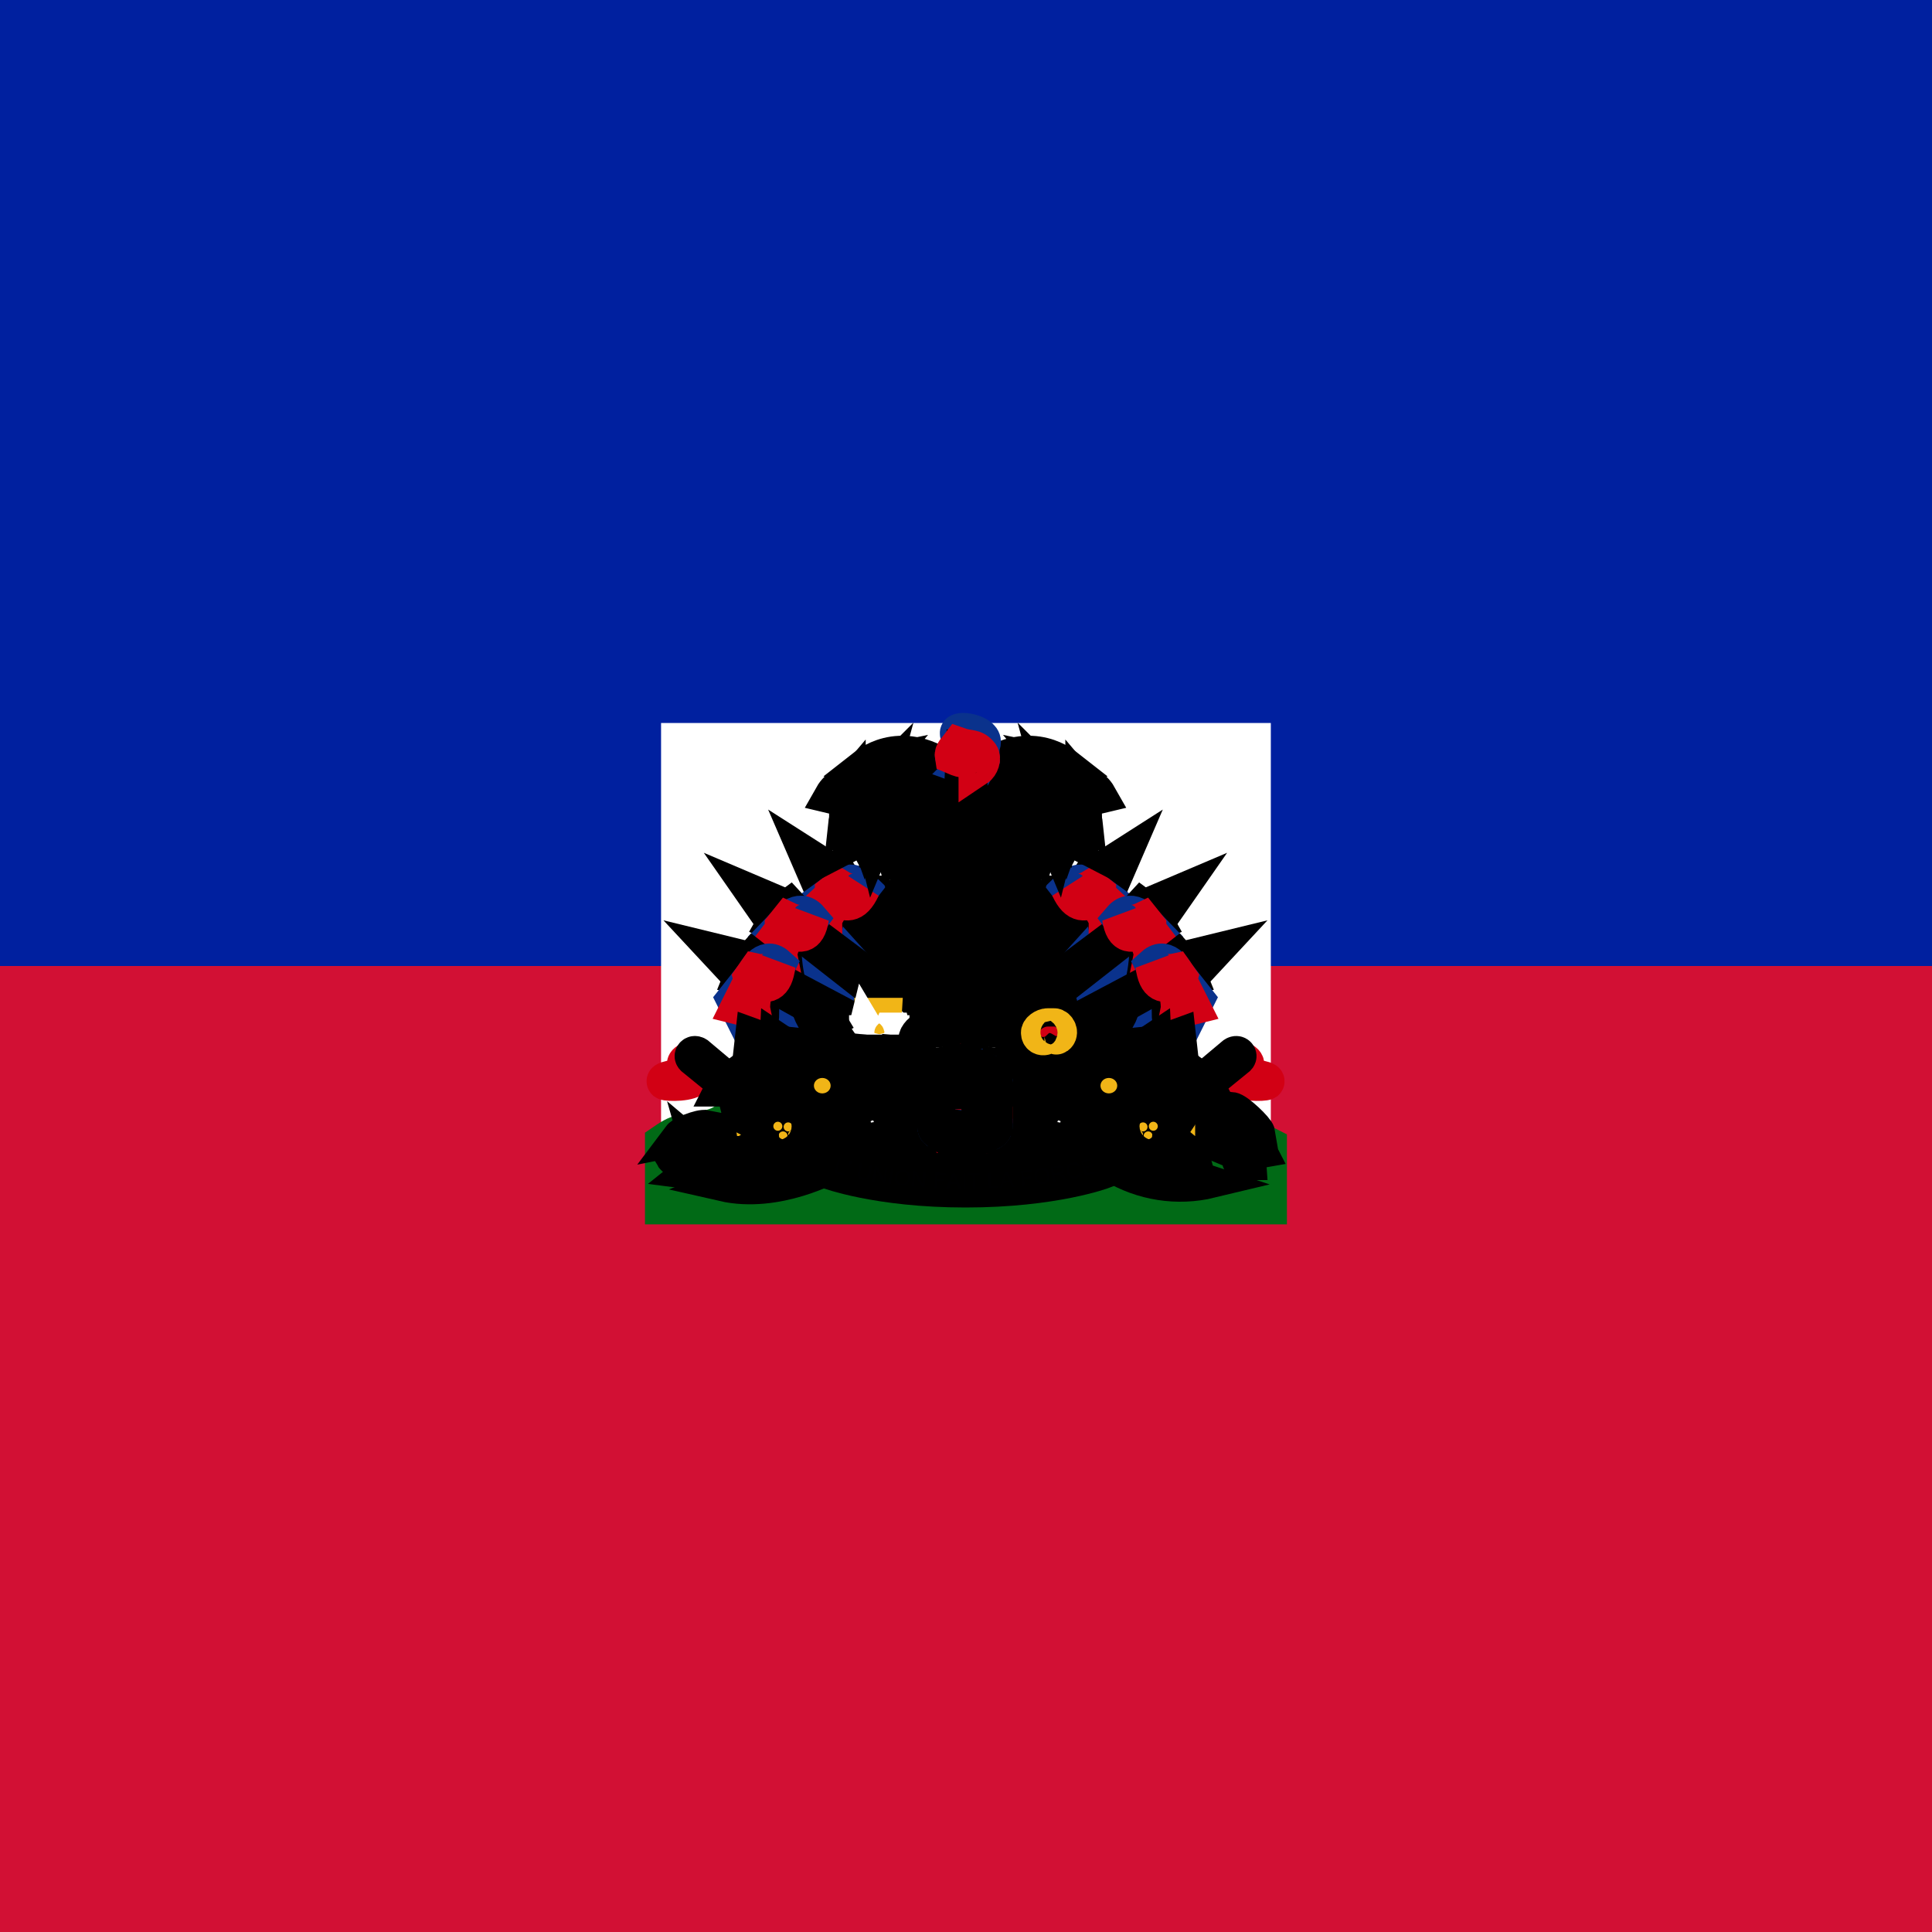 <svg width="18" height="18" viewBox="0 0 18 18" fill="none" xmlns="http://www.w3.org/2000/svg">
<rect x="0" y="0" width="18" height="18" fill="#808080" stroke="none"/>
<g id="ht" clip-path="url(#clip0_186_9400)">
<path id="Vector" d="M0 0H18V18H0V0Z" fill="#D21034"/>
<path id="Vector_2" d="M0 0H18V9H0V0Z" fill="#00209F"/>
<g id="Group">
<path id="Vector_3" d="M6.159 6.736H11.84V11.257H6.159V6.736Z" fill="white"/>
<path id="Vector_4" d="M10.142 10.006L8.982 10.041L7.829 10.052C7.829 10.052 7.238 10.273 6.996 10.322C6.753 10.371 6.785 10.449 6.599 10.491C6.447 10.526 6.43 10.537 6.342 10.54C6.289 10.544 6.226 10.586 6.159 10.632V11.257H11.84V10.66C11.782 10.63 11.721 10.605 11.658 10.586C11.577 10.558 11.517 10.526 11.369 10.491C11.183 10.449 11.215 10.371 10.972 10.322C10.729 10.273 10.142 10.006 10.142 10.006Z" fill="#016A16" stroke="#016A16" stroke-width="0.3"/>
<g id="Group_2">
<g id="ht-a">
<path id="Vector_5" d="M8.668 8.609H8.752L8.908 9.251L8.872 9.455L8.668 8.609Z" fill="#F1B517" stroke="black" stroke-width="0.341"/>
<path id="Vector_6" d="M8.578 8.178L8.638 8.676H8.698L8.578 8.184V8.178Z" fill="white" stroke="black" stroke-width="0.341"/>
<path id="Vector_7" d="M8.74 9.276L8.482 8.586L8.578 8.58L8.878 9.42L8.74 9.276Z" fill="#F1B517" stroke="black" stroke-width="0.341"/>
<path id="Vector_8" d="M8.362 8.189L8.47 8.669H8.554L8.362 8.189Z" fill="white" stroke="black" stroke-width="0.341"/>
<path id="Vector_9" d="M8.512 9.035L8.362 8.705L8.422 8.693L8.704 9.233L8.512 9.035Z" fill="#F1B517" stroke="black" stroke-width="0.341"/>
<path id="Vector_10" d="M8.158 8.328L8.332 8.784H8.416L8.164 8.328H8.158Z" fill="white" stroke="black" stroke-width="0.341"/>
<path id="Vector_11" d="M8.536 9.084L7.846 8.334C7.63 8.502 7.672 8.814 7.672 8.814L8.452 9.426L8.536 9.084Z" fill="#0A328C" stroke="black" stroke-width="0.341"/>
<path id="Vector_12" d="M8.932 9.493L8.422 8.977C8.206 8.989 8.374 9.307 8.386 9.349L8.926 9.811L8.932 9.493Z" fill="#D20014" stroke="black" stroke-width="0.341"/>
<path id="Vector_13" d="M8.884 9.408L7.834 8.28L7.792 8.31L8.908 9.546L8.884 9.408ZM7.774 8.208L7.75 8.178V8.124L7.534 7.986L7.63 8.208L7.708 8.22L7.726 8.244L7.774 8.208Z" fill="#F1B517" stroke="black" stroke-width="0.341"/>
<path id="Vector_14" d="M7.66 8.286C7.704 8.231 7.76 8.187 7.822 8.154L7.882 8.244L7.75 8.352L7.66 8.292V8.286Z" fill="#F1B517" stroke="black" stroke-width="0.341"/>
<path id="Vector_15" d="M7.546 8.478L7.582 8.538C7.606 8.532 7.822 8.328 7.822 8.328H7.984L8.026 8.274C7.906 8.154 7.804 8.292 7.804 8.292L7.546 8.478Z" fill="#0A328C" stroke="#0A328C" stroke-width="0.341"/>
<path id="Vector_16" d="M7.678 8.579C7.678 8.519 7.786 8.387 7.798 8.381C7.876 8.405 7.948 8.453 8.032 8.273C7.96 8.357 7.822 8.273 7.822 8.273L7.762 8.321V8.345L7.582 8.513L7.678 8.579Z" fill="#D20014" stroke="#D20014" stroke-width="0.341"/>
<path id="Vector_17" d="M8.236 9.282L7.372 8.598C7.222 8.748 7.348 9.21 7.348 9.21L8.188 9.666L8.23 9.282H8.236Z" fill="#0A328C" stroke="black" stroke-width="0.341"/>
<path id="Vector_18" d="M8.95 9.84L8.236 9.264C7.996 9.3 8.188 9.654 8.2 9.696L8.95 10.104V9.84Z" fill="#D20014" stroke="black" stroke-width="0.341"/>
<path id="Vector_19" d="M8.92 9.72L7.384 8.568L7.354 8.604L8.962 9.864L8.92 9.72ZM7.312 8.508L7.288 8.484L7.276 8.436L7.036 8.334L7.174 8.532H7.252L7.276 8.556L7.312 8.508Z" fill="#F1B517" stroke="black" stroke-width="0.341"/>
<path id="Vector_20" d="M7.217 8.605C7.251 8.544 7.298 8.491 7.355 8.449L7.427 8.527L7.319 8.653L7.217 8.605Z" fill="#F1B517" stroke="black" stroke-width="0.341"/>
<path id="Vector_21" d="M7.139 8.796V8.862C7.163 8.85 7.361 8.64 7.361 8.64L7.511 8.61L7.547 8.562C7.439 8.436 7.325 8.604 7.325 8.604L7.139 8.796Z" fill="#0A328C" stroke="#0A328C" stroke-width="0.341"/>
<path id="Vector_22" d="M7.259 8.911C7.247 8.851 7.331 8.683 7.343 8.671C7.439 8.701 7.523 8.743 7.553 8.551C7.493 8.647 7.343 8.575 7.343 8.575L7.295 8.635V8.665L7.145 8.863L7.259 8.911Z" fill="#D20014" stroke="#D20014" stroke-width="0.341"/>
<path id="Vector_23" d="M8.17 9.702C7.799 9.494 7.429 9.284 7.06 9.072C6.982 9.21 7.054 9.402 7.09 9.432C7.09 9.522 7.054 9.57 7.132 9.762C7.156 9.882 7.21 9.996 7.294 10.062C7.39 10.446 7.786 10.476 7.936 10.158L8.17 9.702Z" fill="#0A328C" stroke="black" stroke-width="0.341"/>
<path id="Vector_24" d="M8.896 10.11L8.146 9.672C7.906 9.702 8.146 10.152 8.164 10.194L8.896 10.452V10.11Z" fill="#D20014" stroke="black" stroke-width="0.341"/>
<path id="Vector_25" d="M8.77 9.949L7.072 9.049L7.042 9.085L8.842 10.087L8.77 9.949ZM6.988 9.001L6.958 8.983L6.94 8.935L6.694 8.875L6.856 9.049L6.928 9.037L6.964 9.055L6.988 9.001Z" fill="#F1B517" stroke="black" stroke-width="0.341"/>
<path id="Vector_26" d="M6.91 9.108C6.934 9.048 6.958 8.994 7.018 8.928L7.102 8.994L7.018 9.138L6.91 9.108Z" fill="#F1B517" stroke="black" stroke-width="0.341"/>
<path id="Vector_27" d="M6.845 9.312L6.881 9.384L7.061 9.108L7.211 9.054L7.241 8.994C7.121 8.886 7.031 9.078 7.031 9.078L6.845 9.312Z" fill="#0A328C" stroke="#0A328C" stroke-width="0.341"/>
<path id="Vector_28" d="M7.007 9.408C6.995 9.348 7.037 9.156 7.049 9.15C7.139 9.18 7.217 9.186 7.241 8.994C7.181 9.084 7.043 9.054 7.043 9.054L7.001 9.114L7.007 9.138L6.887 9.378L7.007 9.408Z" fill="#D20014" stroke="#D20014" stroke-width="0.341"/>
</g>
<g id="ht-a_2">
<path id="Vector_29" d="M9.322 8.609H9.238L9.082 9.251L9.118 9.455L9.322 8.609Z" fill="#F1B517" stroke="black" stroke-width="0.341"/>
<path id="Vector_30" d="M9.412 8.178L9.352 8.676H9.292L9.412 8.184V8.178Z" fill="white" stroke="black" stroke-width="0.341"/>
<path id="Vector_31" d="M9.25 9.276L9.508 8.586L9.412 8.58L9.112 9.42L9.25 9.276Z" fill="#F1B517" stroke="black" stroke-width="0.341"/>
<path id="Vector_32" d="M9.628 8.189L9.52 8.669H9.436L9.628 8.189Z" fill="white" stroke="black" stroke-width="0.341"/>
<path id="Vector_33" d="M9.478 9.035L9.628 8.705L9.568 8.693L9.286 9.233L9.478 9.035Z" fill="#F1B517" stroke="black" stroke-width="0.341"/>
<path id="Vector_34" d="M9.832 8.328L9.658 8.784H9.574L9.826 8.328H9.832Z" fill="white" stroke="black" stroke-width="0.341"/>
<path id="Vector_35" d="M9.454 9.084L10.144 8.334C10.36 8.502 10.318 8.814 10.318 8.814L9.538 9.426L9.454 9.084Z" fill="#0A328C" stroke="black" stroke-width="0.341"/>
<path id="Vector_36" d="M9.058 9.493L9.568 8.977C9.784 8.989 9.616 9.307 9.604 9.349L9.064 9.811L9.058 9.493Z" fill="#D20014" stroke="black" stroke-width="0.341"/>
<path id="Vector_37" d="M9.106 9.408L10.156 8.28L10.198 8.31L9.082 9.546L9.106 9.408ZM10.216 8.208L10.24 8.178V8.124L10.456 7.986L10.36 8.208L10.282 8.22L10.264 8.244L10.216 8.208Z" fill="#F1B517" stroke="black" stroke-width="0.341"/>
<path id="Vector_38" d="M10.33 8.286C10.286 8.231 10.231 8.187 10.168 8.154L10.108 8.244L10.24 8.352L10.33 8.292V8.286Z" fill="#F1B517" stroke="black" stroke-width="0.341"/>
<path id="Vector_39" d="M10.444 8.478L10.408 8.538C10.384 8.532 10.168 8.328 10.168 8.328H10.006L9.964 8.274C10.084 8.154 10.186 8.292 10.186 8.292L10.444 8.478Z" fill="#0A328C" stroke="#0A328C" stroke-width="0.341"/>
<path id="Vector_40" d="M10.312 8.579C10.312 8.519 10.204 8.387 10.192 8.381C10.114 8.405 10.042 8.453 9.958 8.273C10.03 8.357 10.168 8.273 10.168 8.273L10.228 8.321V8.345L10.408 8.513L10.312 8.579Z" fill="#D20014" stroke="#D20014" stroke-width="0.341"/>
<path id="Vector_41" d="M9.754 9.282L10.618 8.598C10.768 8.748 10.642 9.21 10.642 9.21L9.802 9.666L9.76 9.282H9.754Z" fill="#0A328C" stroke="black" stroke-width="0.341"/>
<path id="Vector_42" d="M9.04 9.84L9.754 9.264C9.994 9.3 9.802 9.654 9.79 9.696L9.04 10.104V9.84Z" fill="#D20014" stroke="black" stroke-width="0.341"/>
<path id="Vector_43" d="M9.07 9.72L10.606 8.568L10.636 8.604L9.028 9.864L9.07 9.72ZM10.678 8.508L10.702 8.484L10.714 8.436L10.954 8.334L10.816 8.532H10.738L10.714 8.556L10.678 8.508Z" fill="#F1B517" stroke="black" stroke-width="0.341"/>
<path id="Vector_44" d="M10.773 8.605C10.739 8.544 10.692 8.491 10.635 8.449L10.563 8.527L10.671 8.653L10.773 8.605Z" fill="#F1B517" stroke="black" stroke-width="0.341"/>
<path id="Vector_45" d="M10.852 8.796V8.862C10.828 8.85 10.63 8.64 10.63 8.64L10.48 8.61L10.444 8.562C10.552 8.436 10.666 8.604 10.666 8.604L10.852 8.796Z" fill="#0A328C" stroke="#0A328C" stroke-width="0.341"/>
<path id="Vector_46" d="M10.732 8.911C10.744 8.851 10.66 8.683 10.648 8.671C10.552 8.701 10.468 8.743 10.438 8.551C10.498 8.647 10.648 8.575 10.648 8.575L10.696 8.635V8.665L10.846 8.863L10.732 8.911Z" fill="#D20014" stroke="#D20014" stroke-width="0.341"/>
<path id="Vector_47" d="M9.82 9.702C10.191 9.494 10.561 9.284 10.93 9.072C11.008 9.21 10.936 9.402 10.9 9.432C10.9 9.522 10.936 9.57 10.858 9.762C10.834 9.882 10.78 9.996 10.696 10.062C10.6 10.446 10.204 10.476 10.054 10.158L9.82 9.702Z" fill="#0A328C" stroke="black" stroke-width="0.341"/>
<path id="Vector_48" d="M9.094 10.11L9.844 9.672C10.084 9.702 9.844 10.152 9.826 10.194L9.094 10.452V10.11Z" fill="#D20014" stroke="black" stroke-width="0.341"/>
<path id="Vector_49" d="M9.22 9.949L10.918 9.049L10.948 9.085L9.148 10.087L9.22 9.949ZM11.002 9.001L11.032 8.983L11.05 8.935L11.296 8.875L11.134 9.049L11.062 9.037L11.026 9.055L11.002 9.001Z" fill="#F1B517" stroke="black" stroke-width="0.341"/>
<path id="Vector_50" d="M11.08 9.108C11.056 9.048 11.032 8.994 10.972 8.928L10.888 8.994L10.972 9.138L11.08 9.108Z" fill="#F1B517" stroke="black" stroke-width="0.341"/>
<path id="Vector_51" d="M11.146 9.312L11.11 9.384L10.93 9.108L10.78 9.054L10.749 8.994C10.87 8.886 10.96 9.078 10.96 9.078L11.146 9.312Z" fill="#0A328C" stroke="#0A328C" stroke-width="0.341"/>
<path id="Vector_52" d="M10.983 9.408C10.995 9.348 10.954 9.156 10.941 9.15C10.851 9.18 10.774 9.186 10.749 8.994C10.809 9.084 10.947 9.054 10.947 9.054L10.989 9.114L10.983 9.138L11.104 9.378L10.983 9.408Z" fill="#D20014" stroke="#D20014" stroke-width="0.341"/>
</g>
</g>
<g id="Group_3">
<path id="Vector_53" d="M8.927 7.537L8.897 8.077H9.071L9.047 7.537L9.227 7.519L9.209 7.303L8.759 7.321V7.513L8.927 7.537Z" fill="#016A16" stroke="#016A16" stroke-width="0.341"/>
<g id="ht-b">
<g id="Vector_54">
<path d="M8.986 7.313C8.518 6.845 8.152 7.073 8.068 7.139C8.128 7.151 8.176 7.115 8.206 7.109L8.146 7.181C8.146 7.181 8.296 7.121 8.314 7.121C8.29 7.139 8.266 7.181 8.266 7.181C8.278 7.181 8.362 7.115 8.374 7.115C8.35 7.139 8.344 7.205 8.344 7.205L8.416 7.175C8.434 7.187 8.41 7.211 8.422 7.211C8.542 7.199 8.704 7.313 8.722 7.349" fill="#016A16"/>
<path d="M8.986 7.313C8.518 6.845 8.152 7.073 8.068 7.139C8.128 7.151 8.176 7.115 8.206 7.109L8.146 7.181C8.146 7.181 8.296 7.121 8.314 7.121C8.29 7.139 8.266 7.181 8.266 7.181C8.278 7.181 8.362 7.115 8.374 7.115C8.35 7.139 8.344 7.205 8.344 7.205L8.416 7.175C8.434 7.187 8.41 7.211 8.422 7.211C8.542 7.199 8.704 7.313 8.722 7.349" stroke="black" stroke-width="0.341"/>
</g>
<g id="Vector_55">
<path d="M8.873 7.397C8.825 7.289 7.937 7.097 7.757 7.415C7.829 7.433 7.895 7.355 7.895 7.355V7.427L8.009 7.331L7.967 7.427L8.057 7.349V7.427L8.177 7.307L8.159 7.373L8.261 7.331L8.249 7.391" fill="#016A16"/>
<path d="M8.873 7.397C8.825 7.289 7.937 7.097 7.757 7.415C7.829 7.433 7.895 7.355 7.895 7.355V7.427L8.009 7.331L7.967 7.427L8.057 7.349V7.427L8.177 7.307L8.159 7.373L8.261 7.331L8.249 7.391" stroke="black" stroke-width="0.341"/>
</g>
<g id="Vector_56">
<path d="M8.831 7.416C8.603 7.266 8.255 7.368 8.255 7.368C8.027 7.488 7.907 7.47 7.883 7.704C7.901 7.698 7.961 7.62 7.961 7.62L8.009 7.71L8.021 7.584L8.057 7.686L8.117 7.518L8.129 7.632L8.213 7.518L8.249 7.554L8.285 7.464L8.321 7.524C8.321 7.524 8.381 7.488 8.411 7.506L8.471 7.434L8.489 7.488L8.549 7.428L8.567 7.47L8.621 7.422V7.458H8.801" fill="#016A16"/>
<path d="M8.831 7.416C8.603 7.266 8.255 7.368 8.255 7.368C8.027 7.488 7.907 7.47 7.883 7.704C7.901 7.698 7.961 7.62 7.961 7.62L8.009 7.71L8.021 7.584L8.057 7.686L8.117 7.518L8.129 7.632L8.213 7.518L8.249 7.554L8.285 7.464L8.321 7.524C8.321 7.524 8.381 7.488 8.411 7.506L8.471 7.434L8.489 7.488L8.549 7.428L8.567 7.47L8.621 7.422V7.458H8.801" stroke="black" stroke-width="0.341"/>
</g>
<g id="Vector_57">
<path d="M8.783 7.439C8.621 7.439 8.165 7.613 8.051 7.787C8.076 7.774 8.102 7.762 8.129 7.751L8.147 7.823L8.177 7.751L8.183 7.811C8.201 7.763 8.219 7.763 8.255 7.805L8.267 7.739L8.285 7.799L8.315 7.733C8.315 7.733 8.333 7.805 8.345 7.805C8.345 7.805 8.393 7.673 8.417 7.667L8.423 7.751L8.453 7.667L8.483 7.727V7.643L8.519 7.703C8.519 7.703 8.531 7.643 8.555 7.631L8.603 7.673L8.807 7.523" fill="#016A16"/>
<path d="M8.783 7.439C8.621 7.439 8.165 7.613 8.051 7.787C8.076 7.774 8.102 7.762 8.129 7.751L8.147 7.823L8.177 7.751L8.183 7.811C8.201 7.763 8.219 7.763 8.255 7.805L8.267 7.739L8.285 7.799L8.315 7.733C8.315 7.733 8.333 7.805 8.345 7.805C8.345 7.805 8.393 7.673 8.417 7.667L8.423 7.751L8.453 7.667L8.483 7.727V7.643L8.519 7.703C8.519 7.703 8.531 7.643 8.555 7.631L8.603 7.673L8.807 7.523" stroke="black" stroke-width="0.341"/>
</g>
<g id="Vector_58">
<path d="M8.813 7.48C8.603 7.558 8.411 7.852 8.429 7.972C8.519 7.852 8.501 7.87 8.543 8.008C8.543 8.008 8.555 7.888 8.573 7.876L8.603 7.96L8.609 7.846H8.639L8.633 7.78L8.675 7.81C8.663 7.768 8.657 7.756 8.699 7.72C8.699 7.72 8.639 7.726 8.687 7.63L8.729 7.666C8.729 7.666 8.717 7.624 8.729 7.606L8.885 7.558" fill="#016A16"/>
<path d="M8.813 7.48C8.603 7.558 8.411 7.852 8.429 7.972C8.519 7.852 8.501 7.87 8.543 8.008C8.543 8.008 8.555 7.888 8.573 7.876L8.603 7.96L8.609 7.846H8.639L8.633 7.78L8.675 7.81C8.663 7.768 8.657 7.756 8.699 7.72C8.699 7.72 8.639 7.726 8.687 7.63L8.729 7.666C8.729 7.666 8.717 7.624 8.729 7.606L8.885 7.558" stroke="black" stroke-width="0.341"/>
</g>
<g id="Vector_59">
<path d="M8.831 7.5L8.753 7.656L8.795 7.668L8.699 7.734L8.777 7.728C8.777 7.728 8.657 7.77 8.645 7.89L8.765 7.83C8.765 7.83 8.663 7.938 8.645 8.004L8.723 7.944C8.723 7.944 8.651 8.016 8.663 8.124L8.717 8.064C8.705 8.202 8.705 8.214 8.765 8.316C8.765 8.316 8.753 8.16 8.765 8.136L8.903 8.28L8.831 8.082C8.831 8.082 8.915 8.202 8.963 8.196L8.855 8.034L8.963 8.118L8.843 7.938L8.951 7.974C8.951 7.974 8.873 7.872 8.879 7.806L8.957 7.89C8.957 7.89 8.927 7.8 8.933 7.77L8.975 7.776L8.897 7.692L8.951 7.68L8.945 7.62L8.981 7.614V7.548M8.915 7.548C8.783 7.728 8.849 7.998 8.771 8.142Z" fill="#016A16"/>
<path d="M8.831 7.5L8.753 7.656L8.795 7.668L8.699 7.734L8.777 7.728C8.777 7.728 8.657 7.77 8.645 7.89L8.765 7.83C8.765 7.83 8.663 7.938 8.645 8.004L8.723 7.944C8.723 7.944 8.651 8.016 8.663 8.124L8.717 8.064C8.705 8.202 8.705 8.214 8.765 8.316C8.765 8.316 8.753 8.16 8.765 8.136L8.903 8.28L8.831 8.082C8.831 8.082 8.915 8.202 8.963 8.196L8.855 8.034L8.963 8.118L8.843 7.938L8.951 7.974C8.951 7.974 8.873 7.872 8.879 7.806L8.957 7.89C8.957 7.89 8.927 7.8 8.933 7.77L8.975 7.776L8.897 7.692L8.951 7.68L8.945 7.62L8.981 7.614V7.548M8.915 7.548C8.783 7.728 8.849 7.998 8.771 8.142" stroke="black" stroke-width="0.341"/>
</g>
</g>
<g id="ht-b_2">
<g id="Vector_60">
<path d="M9.005 7.313C9.473 6.845 9.839 7.073 9.923 7.139C9.863 7.151 9.815 7.115 9.785 7.109L9.845 7.181C9.845 7.181 9.695 7.121 9.677 7.121C9.701 7.139 9.725 7.181 9.725 7.181C9.713 7.181 9.629 7.115 9.617 7.115C9.641 7.139 9.647 7.205 9.647 7.205L9.575 7.175C9.557 7.187 9.581 7.211 9.569 7.211C9.449 7.199 9.287 7.313 9.269 7.349" fill="#016A16"/>
<path d="M9.005 7.313C9.473 6.845 9.839 7.073 9.923 7.139C9.863 7.151 9.815 7.115 9.785 7.109L9.845 7.181C9.845 7.181 9.695 7.121 9.677 7.121C9.701 7.139 9.725 7.181 9.725 7.181C9.713 7.181 9.629 7.115 9.617 7.115C9.641 7.139 9.647 7.205 9.647 7.205L9.575 7.175C9.557 7.187 9.581 7.211 9.569 7.211C9.449 7.199 9.287 7.313 9.269 7.349" stroke="black" stroke-width="0.341"/>
</g>
<g id="Vector_61">
<path d="M9.118 7.397C9.166 7.289 10.054 7.097 10.234 7.415C10.162 7.433 10.096 7.355 10.096 7.355V7.427L9.982 7.331L10.024 7.427L9.934 7.349V7.427L9.814 7.307L9.832 7.373L9.73 7.331L9.742 7.391" fill="#016A16"/>
<path d="M9.118 7.397C9.166 7.289 10.054 7.097 10.234 7.415C10.162 7.433 10.096 7.355 10.096 7.355V7.427L9.982 7.331L10.024 7.427L9.934 7.349V7.427L9.814 7.307L9.832 7.373L9.73 7.331L9.742 7.391" stroke="black" stroke-width="0.341"/>
</g>
<g id="Vector_62">
<path d="M9.16 7.416C9.388 7.266 9.736 7.368 9.736 7.368C9.964 7.488 10.084 7.47 10.108 7.704C10.09 7.698 10.03 7.62 10.03 7.62L9.982 7.71L9.97 7.584L9.934 7.686L9.874 7.518L9.862 7.632L9.778 7.518L9.742 7.554L9.706 7.464L9.67 7.524C9.67 7.524 9.61 7.488 9.58 7.506L9.52 7.434L9.502 7.488L9.442 7.428L9.424 7.47L9.37 7.422V7.458H9.19" fill="#016A16"/>
<path d="M9.16 7.416C9.388 7.266 9.736 7.368 9.736 7.368C9.964 7.488 10.084 7.47 10.108 7.704C10.09 7.698 10.03 7.62 10.03 7.62L9.982 7.71L9.97 7.584L9.934 7.686L9.874 7.518L9.862 7.632L9.778 7.518L9.742 7.554L9.706 7.464L9.67 7.524C9.67 7.524 9.61 7.488 9.58 7.506L9.52 7.434L9.502 7.488L9.442 7.428L9.424 7.47L9.37 7.422V7.458H9.19" stroke="black" stroke-width="0.341"/>
</g>
<g id="Vector_63">
<path d="M9.208 7.439C9.37 7.439 9.826 7.613 9.94 7.787C9.915 7.774 9.889 7.762 9.862 7.751L9.844 7.823L9.814 7.751L9.808 7.811C9.79 7.763 9.772 7.763 9.736 7.805L9.724 7.739L9.706 7.799L9.676 7.733C9.676 7.733 9.658 7.805 9.646 7.805C9.646 7.805 9.598 7.673 9.574 7.667L9.568 7.751L9.538 7.667L9.508 7.727V7.643L9.472 7.703C9.472 7.703 9.46 7.643 9.436 7.631L9.388 7.673L9.184 7.523" fill="#016A16"/>
<path d="M9.208 7.439C9.37 7.439 9.826 7.613 9.94 7.787C9.915 7.774 9.889 7.762 9.862 7.751L9.844 7.823L9.814 7.751L9.808 7.811C9.79 7.763 9.772 7.763 9.736 7.805L9.724 7.739L9.706 7.799L9.676 7.733C9.676 7.733 9.658 7.805 9.646 7.805C9.646 7.805 9.598 7.673 9.574 7.667L9.568 7.751L9.538 7.667L9.508 7.727V7.643L9.472 7.703C9.472 7.703 9.46 7.643 9.436 7.631L9.388 7.673L9.184 7.523" stroke="black" stroke-width="0.341"/>
</g>
<g id="Vector_64">
<path d="M9.178 7.48C9.388 7.558 9.58 7.852 9.562 7.972C9.472 7.852 9.49 7.87 9.448 8.008C9.448 8.008 9.436 7.888 9.418 7.876L9.388 7.96L9.382 7.846H9.352L9.358 7.78L9.316 7.81C9.328 7.768 9.334 7.756 9.292 7.72C9.292 7.72 9.352 7.726 9.304 7.63L9.262 7.666C9.262 7.666 9.274 7.624 9.262 7.606L9.106 7.558" fill="#016A16"/>
<path d="M9.178 7.48C9.388 7.558 9.58 7.852 9.562 7.972C9.472 7.852 9.49 7.87 9.448 8.008C9.448 8.008 9.436 7.888 9.418 7.876L9.388 7.96L9.382 7.846H9.352L9.358 7.78L9.316 7.81C9.328 7.768 9.334 7.756 9.292 7.72C9.292 7.72 9.352 7.726 9.304 7.63L9.262 7.666C9.262 7.666 9.274 7.624 9.262 7.606L9.106 7.558" stroke="black" stroke-width="0.341"/>
</g>
<g id="Vector_65">
<path d="M9.161 7.5L9.239 7.656L9.197 7.668L9.293 7.734L9.215 7.728C9.215 7.728 9.335 7.77 9.347 7.89L9.227 7.83C9.227 7.83 9.329 7.938 9.347 8.004L9.269 7.944C9.269 7.944 9.341 8.016 9.329 8.124L9.275 8.064C9.287 8.202 9.287 8.214 9.227 8.316C9.227 8.316 9.239 8.16 9.227 8.136L9.089 8.28L9.161 8.082C9.161 8.082 9.077 8.202 9.029 8.196L9.137 8.034L9.029 8.118L9.149 7.938L9.041 7.974C9.041 7.974 9.119 7.872 9.113 7.806L9.035 7.89C9.035 7.89 9.065 7.8 9.059 7.77L9.017 7.776L9.095 7.692L9.041 7.68L9.047 7.62L9.011 7.614V7.548M9.077 7.548C9.209 7.728 9.143 7.998 9.221 8.142Z" fill="#016A16"/>
<path d="M9.161 7.5L9.239 7.656L9.197 7.668L9.293 7.734L9.215 7.728C9.215 7.728 9.335 7.77 9.347 7.89L9.227 7.83C9.227 7.83 9.329 7.938 9.347 8.004L9.269 7.944C9.269 7.944 9.341 8.016 9.329 8.124L9.275 8.064C9.287 8.202 9.287 8.214 9.227 8.316C9.227 8.316 9.239 8.16 9.227 8.136L9.089 8.28L9.161 8.082C9.161 8.082 9.077 8.202 9.029 8.196L9.137 8.034L9.029 8.118L9.149 7.938L9.041 7.974C9.041 7.974 9.119 7.872 9.113 7.806L9.035 7.89C9.035 7.89 9.065 7.8 9.059 7.77L9.017 7.776L9.095 7.692L9.041 7.68L9.047 7.62L9.011 7.614V7.548M9.077 7.548C9.209 7.728 9.143 7.998 9.221 8.142" stroke="black" stroke-width="0.341"/>
</g>
</g>
<path id="Vector_66" d="M9.059 9.99C9.059 9.99 9.125 9.39 9.125 9.138C9.125 8.934 9.077 8.49 9.077 8.49H8.879C8.879 8.49 8.849 8.934 8.855 9.138C8.855 9.39 8.921 9.99 8.921 9.99H9.059Z" fill="#F1B517" stroke="black" stroke-width="0.341"/>
<path id="Vector_67" d="M8.86 8.519H9.1L9.07 8.357H8.896L8.86 8.519Z" fill="#F1B517" stroke="black" stroke-width="0.341"/>
<path id="Vector_68" d="M8.879 8.389H9.089L9.047 8.227H8.915L8.879 8.389Z" fill="#F1B517" stroke="black" stroke-width="0.341"/>
<path id="Vector_69" d="M8.891 8.262H9.071L9.035 8.1H8.921L8.891 8.262Z" fill="#F1B517" stroke="black" stroke-width="0.341"/>
<g id="Vector_70">
<path d="M9.041 8.082H8.921L8.903 8.142H9.053L9.041 8.082ZM9.065 9.864H8.909ZM9.077 9.744H8.897ZM9.101 9.624H8.873ZM9.113 9.498H8.873ZM9.113 9.366H8.867ZM9.119 9.246H8.855ZM9.119 9.144H8.843ZM9.119 9.012H8.843ZM9.113 8.886H8.843ZM9.101 8.754H8.855ZM9.089 8.634H8.867Z" fill="#F1B517"/>
<path d="M9.065 9.864H8.909M9.077 9.744H8.897M9.101 9.624H8.873M9.113 9.498H8.873M9.113 9.366H8.867M9.119 9.246H8.855M9.119 9.144H8.843M9.119 9.012H8.843M9.113 8.886H8.843M9.101 8.754H8.855M9.089 8.634H8.867M9.041 8.082H8.921L8.903 8.142H9.053L9.041 8.082Z" stroke="black" stroke-width="0.341"/>
</g>
<path id="Vector_71" d="M8.999 7.14C8.951 7.122 8.861 7.062 8.885 7.026L8.927 6.954C8.987 6.822 8.927 6.87 8.927 6.834C8.915 6.786 9.155 6.822 9.155 6.912C9.155 6.942 9.137 6.924 9.143 7.068L9.095 7.158C9.06 7.162 9.025 7.158 8.993 7.146L8.999 7.14Z" fill="#0A328C" stroke="#0A328C" stroke-width="0.341"/>
<path id="Vector_72" d="M9.023 7.5L8.963 7.446L8.981 7.02L9.041 7.038L9.023 7.494V7.5Z" fill="#F1B517" stroke="black" stroke-width="0.341"/>
<path id="Vector_73" d="M9.101 7.157C9.137 7.133 9.161 7.067 9.137 7.031C9.077 6.953 9.035 6.983 8.933 6.947C8.915 6.971 8.873 7.007 8.879 7.043C9.017 7.103 8.963 7.055 9.011 7.061C9.035 7.061 9.047 7.091 9.101 7.151V7.157Z" fill="#D20014" stroke="#D20014" stroke-width="0.341"/>
</g>
<g id="Group_4">
<path id="ht-c" d="M8.309 9.617C8.297 9.587 8.249 9.563 8.189 9.563C8.129 9.563 8.087 9.587 8.069 9.617C8.067 9.609 8.067 9.601 8.069 9.593C8.069 9.551 8.123 9.521 8.189 9.521C8.261 9.521 8.315 9.551 8.315 9.593C8.317 9.601 8.317 9.609 8.315 9.617H8.309Z" fill="#016A16" stroke="white" stroke-width="0.341" stroke-linecap="round"/>
<path id="Vector_74" d="M8.303 9.707C8.303 9.779 8.249 9.845 8.189 9.845C8.129 9.845 8.081 9.785 8.081 9.701V9.629H8.303V9.707Z" fill="#016A16" stroke="white" stroke-width="0.341" stroke-linecap="round"/>
<path id="Vector_75" d="M8.189 9.659C8.249 9.659 8.297 9.635 8.297 9.605C8.297 9.575 8.249 9.551 8.189 9.551C8.129 9.551 8.081 9.575 8.081 9.605C8.081 9.635 8.129 9.659 8.189 9.659Z" fill="white"/>
<path id="Vector_76" d="M8.164 9.659L8.146 9.467H8.23L8.218 9.665H8.164V9.659Z" fill="#016A16" stroke="#F1B517" stroke-width="0.341"/>
<path id="ht-c_2" d="M8.309 9.605C8.297 9.635 8.249 9.659 8.189 9.659C8.129 9.659 8.087 9.635 8.069 9.605C8.067 9.613 8.067 9.622 8.069 9.629C8.069 9.671 8.123 9.701 8.189 9.701C8.261 9.701 8.315 9.671 8.315 9.629C8.317 9.622 8.317 9.613 8.315 9.605H8.309Z" fill="#016A16" stroke="white" stroke-width="0.341" stroke-linecap="round"/>
<g id="ht-d">
<path id="Vector_77" d="M8.759 10.367L8.339 10.235L8.153 9.917L7.499 9.887L7.523 10.127L8.081 10.229L8.129 10.325L8.771 10.505L8.759 10.367Z" fill="#F1B517" stroke="black" stroke-width="0.341"/>
<path id="Vector_78" d="M8.321 10.457L7.649 9.467L7.619 9.497L8.279 10.481L8.321 10.457Z" fill="#503200" stroke="black" stroke-width="0.341"/>
<path id="Vector_79" d="M7.715 9.51L7.643 9.39C7.625 9.366 7.607 9.36 7.577 9.378C7.547 9.39 7.553 9.42 7.565 9.444L7.625 9.558L7.715 9.51Z" fill="white" stroke="black" stroke-width="0.341"/>
<path id="Vector_80" d="M8.399 9.845L7.049 9.707L7.013 9.905L8.357 10.043L8.399 9.845Z" fill="#F1B517" stroke="black" stroke-width="0.341"/>
<path id="Vector_81" d="M7.019 9.66L6.989 9.93H7.049L7.085 9.684L7.019 9.66ZM7.247 9.702L7.235 9.948H7.271L7.301 9.738L7.247 9.702ZM8.165 9.81L8.129 10.038H8.195L8.225 9.81H8.165ZM8.363 9.816L8.321 10.08L8.393 10.092L8.417 9.954C8.417 9.984 8.447 10.002 8.477 10.002C8.513 10.002 8.537 9.972 8.537 9.942C8.537 9.906 8.513 9.882 8.477 9.882C8.465 9.881 8.452 9.884 8.441 9.891C8.431 9.897 8.422 9.907 8.417 9.918L8.435 9.822L8.363 9.816ZM7.883 9.858L7.691 10.068L7.715 10.092L7.955 9.93L7.883 9.858ZM7.439 10.38L7.625 10.17L7.607 10.146L7.367 10.308L7.439 10.38ZM7.925 10.326L7.703 10.152L7.679 10.17L7.859 10.398L7.925 10.326ZM7.367 9.924L7.601 10.092L7.625 10.074L7.445 9.846L7.367 9.924ZM7.619 9.786L7.643 10.062H7.673L7.745 9.792L7.619 9.786ZM7.691 10.446L7.673 10.176H7.637L7.595 10.452L7.691 10.446ZM7.997 10.086L7.709 10.11V10.14L7.997 10.176V10.086ZM7.313 10.176L7.595 10.134V10.11L7.307 10.08V10.176H7.313Z" fill="#F1B517" stroke="black" stroke-width="0.341"/>
<path id="Vector_82" d="M7.661 10.187C7.704 10.187 7.739 10.155 7.739 10.115C7.739 10.075 7.704 10.043 7.661 10.043C7.618 10.043 7.583 10.075 7.583 10.115C7.583 10.155 7.618 10.187 7.661 10.187Z" fill="#F1B517" stroke="black" stroke-width="0.341"/>
<path id="Vector_83" fill-rule="evenodd" clip-rule="evenodd" d="M8.063 10.117C8.063 10.327 7.883 10.507 7.661 10.507C7.609 10.507 7.557 10.498 7.509 10.479C7.46 10.46 7.416 10.431 7.379 10.395C7.342 10.359 7.312 10.315 7.291 10.268C7.271 10.22 7.26 10.169 7.259 10.117C7.259 9.901 7.439 9.727 7.661 9.727C7.713 9.726 7.764 9.735 7.813 9.754C7.861 9.774 7.905 9.802 7.943 9.838C7.98 9.875 8.01 9.918 8.03 9.966C8.051 10.013 8.062 10.065 8.063 10.117ZM7.985 10.117C7.984 10.158 7.975 10.2 7.958 10.238C7.942 10.276 7.918 10.311 7.887 10.34C7.857 10.369 7.822 10.392 7.783 10.407C7.744 10.422 7.703 10.429 7.661 10.429C7.619 10.429 7.577 10.422 7.537 10.406C7.498 10.39 7.462 10.367 7.432 10.338C7.402 10.308 7.378 10.273 7.362 10.234C7.345 10.195 7.337 10.153 7.337 10.111C7.34 10.027 7.376 9.949 7.436 9.891C7.497 9.834 7.577 9.803 7.661 9.805C7.703 9.804 7.744 9.811 7.783 9.826C7.822 9.842 7.857 9.865 7.887 9.893C7.918 9.922 7.942 9.957 7.958 9.995C7.975 10.034 7.984 10.075 7.985 10.117Z" fill="#F1B517" stroke="black" stroke-width="0.341" stroke-linecap="round"/>
<g id="Vector_84">
<path d="M7.409 9.919L7.349 9.871ZM7.859 9.871L7.919 9.811ZM7.979 10.363L7.913 10.309ZM7.409 10.423L7.469 10.363ZM8.771 9.727L8.837 10.087L8.783 10.111L8.723 9.733L8.771 9.727Z" fill="#F1B517"/>
<path d="M7.409 9.919L7.349 9.871M7.859 9.871L7.919 9.811M7.979 10.363L7.913 10.309M7.409 10.423L7.469 10.363M8.771 9.727L8.837 10.087L8.783 10.111L8.723 9.733L8.771 9.727Z" stroke="black" stroke-width="0.341"/>
</g>
<path id="Vector_85" d="M8.735 9.683C8.705 9.665 8.663 9.689 8.591 9.605C8.477 9.707 8.591 9.725 8.603 9.827C8.633 9.839 8.657 9.743 8.741 9.737L8.879 9.725L8.849 9.683H8.735Z" fill="white" stroke="black" stroke-width="0.341"/>
<path id="Vector_86" d="M8.783 9.75L8.771 9.648C8.753 9.606 8.711 9.642 8.711 9.66L8.723 9.762L8.783 9.75Z" fill="white" stroke="black" stroke-width="0.341"/>
<path id="Vector_87" fill-rule="evenodd" clip-rule="evenodd" d="M8.447 10.043V10.139C8.411 10.151 8.417 10.175 8.417 10.211V10.493C8.411 10.517 8.375 10.517 8.357 10.529C8.339 10.547 8.345 10.577 8.417 10.589L8.477 10.595C8.567 10.577 8.585 10.547 8.537 10.535C8.519 10.523 8.483 10.511 8.477 10.499V10.427H8.537C8.549 10.427 8.579 10.391 8.579 10.361V10.211C8.579 10.127 8.519 10.115 8.495 10.121V10.043H8.447ZM8.543 10.205C8.543 10.181 8.507 10.157 8.495 10.157C8.483 10.157 8.453 10.187 8.453 10.211V10.271C8.453 10.295 8.471 10.367 8.507 10.373C8.519 10.373 8.543 10.349 8.543 10.325V10.205Z" fill="#F1B517" stroke="black" stroke-width="0.341"/>
<g id="Vector_88">
<path d="M8.057 10.337C8.015 10.325 8.015 10.409 8.015 10.409H8.075C8.105 10.421 8.123 10.457 8.111 10.481C8.093 10.493 7.979 10.451 7.973 10.481C7.991 10.595 8.147 10.637 8.201 10.589C8.255 10.535 8.267 10.409 8.093 10.367L8.057 10.337ZM8.093 10.373L8.075 10.409Z" fill="white"/>
<path d="M8.075 10.409H8.015C8.015 10.409 8.015 10.325 8.057 10.337L8.093 10.367C8.267 10.409 8.255 10.535 8.201 10.589C8.147 10.637 7.991 10.595 7.973 10.481C7.979 10.451 8.093 10.493 8.111 10.481C8.123 10.457 8.105 10.421 8.075 10.409ZM8.075 10.409L8.093 10.373" stroke="black" stroke-width="0.341"/>
</g>
<g id="Vector_89">
<path d="M6.899 10.379L6.839 10.139ZM6.965 10.367L6.875 10.181ZM7.115 10.319L6.917 10.211ZM7.205 10.295L6.833 10.133Z" fill="#F1B517"/>
<path d="M6.899 10.379L6.839 10.139M6.965 10.367L6.875 10.181M7.115 10.319L6.917 10.211M7.205 10.295L6.833 10.133" stroke="black" stroke-width="0.341"/>
</g>
<path id="Vector_90" d="M6.611 9.959L6.455 9.965C6.443 9.971 6.485 10.019 6.479 10.031C6.443 10.097 6.215 10.091 6.197 10.079C6.167 10.049 6.407 10.031 6.413 10.019C6.413 9.995 6.377 9.947 6.383 9.917C6.383 9.875 6.485 9.857 6.485 9.857L6.611 9.959Z" fill="#D20014" stroke="#D20014" stroke-width="0.341"/>
<path id="Vector_91" d="M6.791 10.08L6.491 9.828C6.491 9.828 6.473 9.816 6.461 9.828C6.449 9.84 6.461 9.852 6.461 9.852L6.785 10.116L6.791 10.086V10.08Z" fill="#503200" stroke="black" stroke-width="0.341"/>
<path id="Vector_92" d="M7.091 10.331L6.839 10.115L6.821 10.055L6.773 10.091C6.755 10.103 6.737 10.139 6.737 10.139H6.803L7.019 10.343L7.085 10.331H7.091Z" fill="#F1B517" stroke="black" stroke-width="0.341"/>
<path id="Vector_93" d="M7.949 10.668C7.972 10.668 7.991 10.649 7.991 10.626C7.991 10.603 7.972 10.584 7.949 10.584C7.926 10.584 7.907 10.603 7.907 10.626C7.907 10.649 7.926 10.668 7.949 10.668Z" fill="#F1B517" stroke="black" stroke-width="0.341"/>
<path id="Vector_94" d="M7.835 10.584C7.858 10.584 7.877 10.565 7.877 10.542C7.877 10.519 7.858 10.5 7.835 10.5C7.812 10.5 7.793 10.519 7.793 10.542C7.793 10.565 7.812 10.584 7.835 10.584Z" fill="#F1B517" stroke="black" stroke-width="0.341"/>
<path id="Vector_95" d="M7.685 10.637C7.708 10.637 7.727 10.618 7.727 10.595C7.727 10.572 7.708 10.553 7.685 10.553C7.661 10.553 7.643 10.572 7.643 10.595C7.643 10.618 7.661 10.637 7.685 10.637Z" fill="#F1B517" stroke="black" stroke-width="0.341"/>
<path id="Vector_96" d="M7.451 10.686C7.474 10.686 7.493 10.667 7.493 10.644C7.493 10.62 7.474 10.602 7.451 10.602C7.428 10.602 7.409 10.62 7.409 10.644C7.409 10.667 7.428 10.686 7.451 10.686Z" fill="#F1B517" stroke="black" stroke-width="0.341"/>
<path id="Vector_97" d="M7.349 10.697C7.372 10.697 7.391 10.678 7.391 10.655C7.391 10.632 7.372 10.613 7.349 10.613C7.325 10.613 7.307 10.632 7.307 10.655C7.307 10.678 7.325 10.697 7.349 10.697Z" fill="#F1B517" stroke="black" stroke-width="0.341"/>
<path id="Vector_98" d="M7.247 10.697C7.27 10.697 7.289 10.678 7.289 10.655C7.289 10.632 7.27 10.613 7.247 10.613C7.224 10.613 7.205 10.632 7.205 10.655C7.205 10.678 7.224 10.697 7.247 10.697Z" fill="#F1B517" stroke="black" stroke-width="0.341"/>
<path id="Vector_99" d="M7.151 10.697C7.175 10.697 7.193 10.678 7.193 10.655C7.193 10.632 7.175 10.613 7.151 10.613C7.128 10.613 7.109 10.632 7.109 10.655C7.109 10.678 7.128 10.697 7.151 10.697Z" fill="#F1B517" stroke="black" stroke-width="0.341"/>
<path id="Vector_100" d="M7.199 10.619C7.222 10.619 7.241 10.6 7.241 10.577C7.241 10.554 7.222 10.535 7.199 10.535C7.176 10.535 7.157 10.554 7.157 10.577C7.157 10.6 7.176 10.619 7.199 10.619Z" fill="#F1B517" stroke="black" stroke-width="0.341"/>
<path id="Vector_101" d="M7.295 10.625C7.318 10.625 7.337 10.606 7.337 10.583C7.337 10.56 7.318 10.541 7.295 10.541C7.272 10.541 7.253 10.56 7.253 10.583C7.253 10.606 7.272 10.625 7.295 10.625Z" fill="#F1B517" stroke="black" stroke-width="0.341"/>
<path id="Vector_102" d="M7.385 10.613C7.408 10.613 7.427 10.595 7.427 10.571C7.427 10.548 7.408 10.529 7.385 10.529C7.362 10.529 7.343 10.548 7.343 10.571C7.343 10.595 7.362 10.613 7.385 10.613Z" fill="#F1B517" stroke="black" stroke-width="0.341"/>
<path id="Vector_103" d="M7.343 10.541C7.366 10.541 7.385 10.522 7.385 10.499C7.385 10.476 7.366 10.457 7.343 10.457C7.32 10.457 7.301 10.476 7.301 10.499C7.301 10.522 7.32 10.541 7.343 10.541Z" fill="#F1B517" stroke="black" stroke-width="0.341"/>
<path id="Vector_104" d="M7.247 10.535C7.27 10.535 7.289 10.516 7.289 10.493C7.289 10.47 7.27 10.451 7.247 10.451C7.224 10.451 7.205 10.47 7.205 10.493C7.205 10.516 7.224 10.535 7.247 10.535Z" fill="#F1B517" stroke="black" stroke-width="0.341"/>
<path id="Vector_105" fill-rule="evenodd" clip-rule="evenodd" d="M8.189 10.679C8.189 10.661 8.141 10.667 8.141 10.643C8.141 10.619 8.213 10.643 8.219 10.661C8.261 10.625 8.279 10.649 8.303 10.661C8.339 10.613 8.381 10.613 8.423 10.649C8.447 10.625 8.507 10.631 8.525 10.661C8.567 10.625 8.603 10.631 8.627 10.661C8.639 10.643 8.657 10.643 8.669 10.661C8.687 10.619 8.741 10.631 8.765 10.661C8.783 10.637 8.807 10.655 8.831 10.667C8.849 10.655 8.879 10.655 8.879 10.667C8.879 10.691 8.843 10.685 8.843 10.703C8.843 10.715 8.867 10.703 8.867 10.727C8.867 10.745 8.831 10.751 8.825 10.727C8.807 10.751 8.759 10.739 8.753 10.715C8.748 10.72 8.743 10.724 8.736 10.727C8.73 10.729 8.723 10.731 8.717 10.731C8.71 10.731 8.703 10.729 8.697 10.727C8.691 10.724 8.685 10.72 8.681 10.715C8.663 10.727 8.639 10.727 8.633 10.715C8.603 10.745 8.549 10.739 8.531 10.703H8.513C8.507 10.709 8.5 10.714 8.492 10.718C8.485 10.721 8.476 10.723 8.468 10.723C8.459 10.723 8.451 10.721 8.443 10.718C8.435 10.714 8.428 10.709 8.423 10.703C8.369 10.739 8.339 10.727 8.309 10.703C8.279 10.745 8.225 10.745 8.219 10.703C8.195 10.721 8.147 10.727 8.147 10.703C8.147 10.691 8.189 10.697 8.189 10.679ZM8.285 10.685C8.285 10.697 8.273 10.703 8.261 10.703C8.249 10.703 8.237 10.697 8.237 10.685C8.237 10.673 8.243 10.673 8.261 10.673C8.279 10.673 8.285 10.679 8.285 10.685ZM8.399 10.673C8.399 10.685 8.381 10.691 8.363 10.691C8.345 10.691 8.333 10.685 8.333 10.673C8.333 10.667 8.345 10.655 8.363 10.655C8.381 10.655 8.393 10.667 8.393 10.673H8.399ZM8.609 10.685C8.609 10.697 8.597 10.703 8.579 10.703C8.561 10.703 8.555 10.697 8.555 10.685C8.555 10.679 8.567 10.667 8.579 10.667C8.591 10.667 8.609 10.673 8.609 10.685ZM8.495 10.685C8.495 10.697 8.483 10.703 8.465 10.703C8.447 10.703 8.441 10.697 8.441 10.679C8.441 10.667 8.453 10.655 8.465 10.655C8.477 10.655 8.495 10.667 8.495 10.679V10.685ZM8.735 10.685C8.735 10.691 8.729 10.703 8.717 10.703C8.699 10.703 8.687 10.691 8.687 10.679C8.687 10.667 8.699 10.661 8.717 10.661C8.729 10.661 8.741 10.667 8.741 10.679L8.735 10.685ZM8.663 10.685C8.663 10.697 8.663 10.703 8.651 10.703C8.639 10.703 8.633 10.697 8.633 10.685C8.633 10.673 8.639 10.673 8.651 10.673L8.663 10.685ZM8.807 10.691C8.807 10.703 8.807 10.715 8.789 10.715C8.783 10.715 8.771 10.703 8.771 10.691C8.771 10.679 8.783 10.673 8.789 10.673C8.801 10.673 8.807 10.679 8.807 10.691Z" fill="#F1B517" stroke="black" stroke-width="0.341"/>
</g>
<g id="ht-d_2">
<path id="Vector_106" d="M9.233 10.367L9.653 10.235L9.839 9.917L10.493 9.887L10.469 10.127L9.911 10.229L9.863 10.325L9.221 10.505L9.233 10.367Z" fill="#F1B517" stroke="black" stroke-width="0.341"/>
<path id="Vector_107" d="M9.671 10.457L10.343 9.467L10.373 9.497L9.713 10.481L9.671 10.457Z" fill="#503200" stroke="black" stroke-width="0.341"/>
<path id="Vector_108" d="M10.278 9.51L10.35 9.39C10.368 9.366 10.386 9.36 10.416 9.378C10.446 9.39 10.44 9.42 10.428 9.444L10.368 9.558L10.278 9.51Z" fill="white" stroke="black" stroke-width="0.341"/>
<path id="Vector_109" d="M9.593 9.845L10.944 9.707L10.979 9.905L9.635 10.043L9.593 9.845Z" fill="#F1B517" stroke="black" stroke-width="0.341"/>
<path id="Vector_110" d="M10.973 9.66L11.003 9.93H10.943L10.907 9.684L10.973 9.66ZM10.745 9.702L10.757 9.948H10.721L10.691 9.738L10.745 9.702ZM9.827 9.81L9.863 10.038H9.797L9.767 9.81H9.827ZM9.629 9.816L9.671 10.08L9.599 10.092L9.575 9.954C9.575 9.984 9.545 10.002 9.515 10.002C9.479 10.002 9.455 9.972 9.455 9.942C9.455 9.906 9.479 9.882 9.515 9.882C9.527 9.881 9.54 9.884 9.551 9.891C9.561 9.897 9.57 9.907 9.575 9.918L9.557 9.822L9.629 9.816ZM10.109 9.858L10.301 10.068L10.277 10.092L10.037 9.93L10.109 9.858ZM10.553 10.38L10.367 10.17L10.385 10.146L10.625 10.308L10.553 10.38ZM10.067 10.326L10.289 10.152L10.313 10.17L10.133 10.398L10.067 10.326ZM10.625 9.924L10.391 10.092L10.367 10.074L10.547 9.846L10.625 9.924ZM10.373 9.786L10.349 10.062H10.319L10.247 9.792L10.373 9.786ZM10.301 10.446L10.319 10.176H10.355L10.397 10.452L10.301 10.446ZM9.995 10.086L10.283 10.11V10.14L9.995 10.176V10.086ZM10.679 10.176L10.397 10.134V10.11L10.685 10.08V10.176H10.679Z" fill="#F1B517" stroke="black" stroke-width="0.341"/>
<path id="Vector_111" d="M10.331 10.187C10.288 10.187 10.253 10.155 10.253 10.115C10.253 10.075 10.288 10.043 10.331 10.043C10.374 10.043 10.409 10.075 10.409 10.115C10.409 10.155 10.374 10.187 10.331 10.187Z" fill="#F1B517" stroke="black" stroke-width="0.341"/>
<path id="Vector_112" fill-rule="evenodd" clip-rule="evenodd" d="M9.929 10.117C9.929 10.327 10.109 10.507 10.331 10.507C10.383 10.507 10.435 10.498 10.483 10.479C10.532 10.46 10.576 10.431 10.613 10.395C10.65 10.359 10.68 10.315 10.701 10.268C10.722 10.22 10.733 10.169 10.733 10.117C10.733 9.901 10.553 9.727 10.331 9.727C10.279 9.726 10.228 9.735 10.179 9.754C10.131 9.774 10.087 9.802 10.05 9.838C10.012 9.875 9.982 9.918 9.962 9.966C9.941 10.013 9.93 10.065 9.929 10.117ZM10.007 10.117C10.008 10.158 10.017 10.2 10.034 10.238C10.051 10.276 10.075 10.311 10.105 10.34C10.135 10.369 10.17 10.392 10.209 10.407C10.248 10.422 10.29 10.429 10.331 10.429C10.374 10.429 10.416 10.422 10.455 10.406C10.494 10.39 10.53 10.367 10.56 10.338C10.59 10.308 10.614 10.273 10.631 10.234C10.647 10.195 10.655 10.153 10.655 10.111C10.652 10.027 10.617 9.949 10.556 9.891C10.495 9.834 10.415 9.803 10.331 9.805C10.29 9.804 10.248 9.811 10.209 9.826C10.17 9.842 10.135 9.865 10.105 9.893C10.075 9.922 10.051 9.957 10.034 9.995C10.017 10.034 10.008 10.075 10.007 10.117Z" fill="#F1B517" stroke="black" stroke-width="0.341" stroke-linecap="round"/>
<g id="Vector_113">
<path d="M10.584 9.919L10.644 9.871ZM10.134 9.871L10.074 9.811ZM10.014 10.363L10.08 10.309ZM10.584 10.423L10.524 10.363ZM9.222 9.727L9.156 10.087L9.21 10.111L9.27 9.733L9.222 9.727Z" fill="#F1B517"/>
<path d="M10.584 9.919L10.644 9.871M10.134 9.871L10.074 9.811M10.014 10.363L10.08 10.309M10.584 10.423L10.524 10.363M9.222 9.727L9.156 10.087L9.21 10.111L9.27 9.733L9.222 9.727Z" stroke="black" stroke-width="0.341"/>
</g>
<path id="Vector_114" d="M9.257 9.683C9.287 9.665 9.329 9.689 9.401 9.605C9.515 9.707 9.401 9.725 9.389 9.827C9.359 9.839 9.335 9.743 9.251 9.737L9.113 9.725L9.143 9.683H9.257Z" fill="white" stroke="black" stroke-width="0.341"/>
<path id="Vector_115" d="M9.209 9.75L9.221 9.648C9.239 9.606 9.281 9.642 9.281 9.66L9.269 9.762L9.209 9.75Z" fill="white" stroke="black" stroke-width="0.341"/>
<path id="Vector_116" fill-rule="evenodd" clip-rule="evenodd" d="M9.545 10.043V10.139C9.581 10.151 9.575 10.175 9.575 10.211V10.493C9.581 10.517 9.617 10.517 9.635 10.529C9.653 10.547 9.647 10.577 9.575 10.589L9.515 10.595C9.425 10.577 9.407 10.547 9.455 10.535C9.473 10.523 9.509 10.511 9.515 10.499V10.427H9.455C9.443 10.427 9.413 10.391 9.413 10.361V10.211C9.413 10.127 9.473 10.115 9.497 10.121V10.043H9.545ZM9.449 10.205C9.449 10.181 9.485 10.157 9.497 10.157C9.509 10.157 9.539 10.187 9.539 10.211V10.271C9.539 10.295 9.521 10.367 9.485 10.373C9.473 10.373 9.449 10.349 9.449 10.325V10.205Z" fill="#F1B517" stroke="black" stroke-width="0.341"/>
<g id="Vector_117">
<path d="M9.936 10.337C9.978 10.325 9.978 10.409 9.978 10.409H9.918C9.888 10.421 9.87 10.457 9.882 10.481C9.9 10.493 10.014 10.451 10.02 10.481C10.002 10.595 9.846 10.637 9.792 10.589C9.738 10.535 9.726 10.409 9.9 10.367L9.936 10.337ZM9.9 10.373L9.918 10.409Z" fill="white"/>
<path d="M9.918 10.409H9.978C9.978 10.409 9.978 10.325 9.936 10.337L9.9 10.367C9.726 10.409 9.738 10.535 9.792 10.589C9.846 10.637 10.002 10.595 10.02 10.481C10.014 10.451 9.9 10.493 9.882 10.481C9.87 10.457 9.888 10.421 9.918 10.409ZM9.918 10.409L9.9 10.373" stroke="black" stroke-width="0.341"/>
</g>
<g id="Vector_118">
<path d="M11.093 10.379L11.153 10.139ZM11.027 10.367L11.117 10.181ZM10.877 10.319L11.075 10.211ZM10.787 10.295L11.159 10.133Z" fill="#F1B517"/>
<path d="M11.093 10.379L11.153 10.139M11.027 10.367L11.117 10.181M10.877 10.319L11.075 10.211M10.787 10.295L11.159 10.133" stroke="black" stroke-width="0.341"/>
</g>
<path id="Vector_119" d="M11.381 9.959L11.537 9.965C11.549 9.971 11.507 10.019 11.513 10.031C11.549 10.097 11.777 10.091 11.795 10.079C11.825 10.049 11.585 10.031 11.579 10.019C11.579 9.995 11.615 9.947 11.609 9.917C11.609 9.875 11.507 9.857 11.507 9.857L11.381 9.959Z" fill="#D20014" stroke="#D20014" stroke-width="0.341"/>
<path id="Vector_120" d="M11.201 10.08L11.501 9.828C11.501 9.828 11.519 9.816 11.531 9.828C11.543 9.84 11.531 9.852 11.531 9.852L11.207 10.116L11.201 10.086V10.08Z" fill="#503200" stroke="black" stroke-width="0.341"/>
<path id="Vector_121" d="M10.901 10.331L11.153 10.115L11.171 10.055L11.219 10.091C11.237 10.103 11.255 10.139 11.255 10.139H11.189L10.973 10.343L10.907 10.331H10.901Z" fill="#F1B517" stroke="black" stroke-width="0.341"/>
<path id="Vector_122" d="M10.043 10.668C10.02 10.668 10.001 10.649 10.001 10.626C10.001 10.603 10.02 10.584 10.043 10.584C10.066 10.584 10.085 10.603 10.085 10.626C10.085 10.649 10.066 10.668 10.043 10.668Z" fill="#F1B517" stroke="black" stroke-width="0.341"/>
<path id="Vector_123" d="M10.157 10.584C10.134 10.584 10.115 10.565 10.115 10.542C10.115 10.519 10.134 10.5 10.157 10.5C10.18 10.5 10.199 10.519 10.199 10.542C10.199 10.565 10.18 10.584 10.157 10.584Z" fill="#F1B517" stroke="black" stroke-width="0.341"/>
<path id="Vector_124" d="M10.308 10.637C10.284 10.637 10.266 10.618 10.266 10.595C10.266 10.572 10.284 10.553 10.308 10.553C10.331 10.553 10.35 10.572 10.35 10.595C10.35 10.618 10.331 10.637 10.308 10.637Z" fill="#F1B517" stroke="black" stroke-width="0.341"/>
<path id="Vector_125" d="M10.541 10.686C10.518 10.686 10.499 10.667 10.499 10.644C10.499 10.62 10.518 10.602 10.541 10.602C10.564 10.602 10.583 10.62 10.583 10.644C10.583 10.667 10.564 10.686 10.541 10.686Z" fill="#F1B517" stroke="black" stroke-width="0.341"/>
<path id="Vector_126" d="M10.643 10.697C10.62 10.697 10.601 10.678 10.601 10.655C10.601 10.632 10.62 10.613 10.643 10.613C10.667 10.613 10.685 10.632 10.685 10.655C10.685 10.678 10.667 10.697 10.643 10.697Z" fill="#F1B517" stroke="black" stroke-width="0.341"/>
<path id="Vector_127" d="M10.745 10.697C10.722 10.697 10.703 10.678 10.703 10.655C10.703 10.632 10.722 10.613 10.745 10.613C10.768 10.613 10.787 10.632 10.787 10.655C10.787 10.678 10.768 10.697 10.745 10.697Z" fill="#F1B517" stroke="black" stroke-width="0.341"/>
<path id="Vector_128" d="M10.841 10.697C10.818 10.697 10.799 10.678 10.799 10.655C10.799 10.632 10.818 10.613 10.841 10.613C10.864 10.613 10.883 10.632 10.883 10.655C10.883 10.678 10.864 10.697 10.841 10.697Z" fill="#F1B517" stroke="black" stroke-width="0.341"/>
<path id="Vector_129" d="M10.793 10.619C10.77 10.619 10.751 10.6 10.751 10.577C10.751 10.554 10.77 10.535 10.793 10.535C10.816 10.535 10.835 10.554 10.835 10.577C10.835 10.6 10.816 10.619 10.793 10.619Z" fill="#F1B517" stroke="black" stroke-width="0.341"/>
<path id="Vector_130" d="M10.697 10.625C10.674 10.625 10.655 10.606 10.655 10.583C10.655 10.56 10.674 10.541 10.697 10.541C10.72 10.541 10.739 10.56 10.739 10.583C10.739 10.606 10.72 10.625 10.697 10.625Z" fill="#F1B517" stroke="black" stroke-width="0.341"/>
<path id="Vector_131" d="M10.607 10.613C10.584 10.613 10.565 10.595 10.565 10.571C10.565 10.548 10.584 10.529 10.607 10.529C10.631 10.529 10.649 10.548 10.649 10.571C10.649 10.595 10.631 10.613 10.607 10.613Z" fill="#F1B517" stroke="black" stroke-width="0.341"/>
<path id="Vector_132" d="M10.649 10.541C10.626 10.541 10.607 10.522 10.607 10.499C10.607 10.476 10.626 10.457 10.649 10.457C10.673 10.457 10.691 10.476 10.691 10.499C10.691 10.522 10.673 10.541 10.649 10.541Z" fill="#F1B517" stroke="black" stroke-width="0.341"/>
<path id="Vector_133" d="M10.745 10.535C10.722 10.535 10.703 10.516 10.703 10.493C10.703 10.47 10.722 10.451 10.745 10.451C10.768 10.451 10.787 10.47 10.787 10.493C10.787 10.516 10.768 10.535 10.745 10.535Z" fill="#F1B517" stroke="black" stroke-width="0.341"/>
<path id="Vector_134" fill-rule="evenodd" clip-rule="evenodd" d="M9.804 10.679C9.804 10.661 9.852 10.667 9.852 10.643C9.852 10.619 9.78 10.643 9.774 10.661C9.732 10.625 9.714 10.649 9.69 10.661C9.654 10.613 9.612 10.613 9.57 10.649C9.546 10.625 9.486 10.631 9.468 10.661C9.426 10.625 9.39 10.631 9.366 10.661C9.354 10.643 9.336 10.643 9.324 10.661C9.306 10.619 9.252 10.631 9.228 10.661C9.21 10.637 9.186 10.655 9.162 10.667C9.144 10.655 9.114 10.655 9.114 10.667C9.114 10.691 9.15 10.685 9.15 10.703C9.15 10.715 9.126 10.703 9.126 10.727C9.126 10.745 9.162 10.751 9.168 10.727C9.186 10.751 9.234 10.739 9.24 10.715C9.244 10.72 9.25 10.724 9.256 10.727C9.262 10.729 9.269 10.731 9.276 10.731C9.282 10.731 9.289 10.729 9.295 10.727C9.302 10.724 9.307 10.72 9.312 10.715C9.33 10.727 9.354 10.727 9.36 10.715C9.39 10.745 9.444 10.739 9.462 10.703H9.48C9.485 10.709 9.492 10.714 9.5 10.718C9.508 10.721 9.516 10.723 9.525 10.723C9.533 10.723 9.541 10.721 9.549 10.718C9.557 10.714 9.564 10.709 9.57 10.703C9.624 10.739 9.654 10.727 9.684 10.703C9.714 10.745 9.768 10.745 9.774 10.703C9.798 10.721 9.846 10.727 9.846 10.703C9.846 10.691 9.804 10.697 9.804 10.679ZM9.708 10.685C9.708 10.697 9.72 10.703 9.732 10.703C9.744 10.703 9.756 10.697 9.756 10.685C9.756 10.673 9.75 10.673 9.732 10.673C9.714 10.673 9.708 10.679 9.708 10.685ZM9.594 10.673C9.594 10.685 9.612 10.691 9.63 10.691C9.648 10.691 9.66 10.685 9.66 10.673C9.66 10.667 9.648 10.655 9.63 10.655C9.612 10.655 9.6 10.667 9.6 10.673H9.594ZM9.384 10.685C9.384 10.697 9.396 10.703 9.414 10.703C9.432 10.703 9.438 10.697 9.438 10.685C9.438 10.679 9.426 10.667 9.414 10.667C9.402 10.667 9.384 10.673 9.384 10.685ZM9.498 10.685C9.498 10.697 9.51 10.703 9.528 10.703C9.546 10.703 9.552 10.697 9.552 10.679C9.552 10.667 9.54 10.655 9.528 10.655C9.516 10.655 9.498 10.667 9.498 10.679V10.685ZM9.258 10.685C9.258 10.691 9.264 10.703 9.276 10.703C9.294 10.703 9.306 10.691 9.306 10.679C9.306 10.667 9.294 10.661 9.276 10.661C9.264 10.661 9.252 10.667 9.252 10.679L9.258 10.685ZM9.33 10.685C9.33 10.697 9.33 10.703 9.342 10.703C9.354 10.703 9.36 10.697 9.36 10.685C9.36 10.673 9.354 10.673 9.342 10.673L9.33 10.685ZM9.186 10.691C9.186 10.703 9.186 10.715 9.204 10.715C9.21 10.715 9.222 10.703 9.222 10.691C9.222 10.679 9.21 10.673 9.204 10.673C9.192 10.673 9.186 10.679 9.186 10.691Z" fill="#F1B517" stroke="black" stroke-width="0.341"/>
</g>
<path id="Vector_135" d="M8.987 9.941C8.837 9.941 8.717 10.001 8.717 10.067C8.717 10.079 8.717 10.091 8.729 10.103C8.759 10.139 8.867 10.163 8.993 10.163C9.113 10.163 9.209 10.145 9.245 10.109C9.257 10.097 9.263 10.085 9.263 10.067C9.263 10.001 9.143 9.947 8.987 9.947V9.941Z" fill="#0A328C" stroke="#0A328C" stroke-width="0.341"/>
<path id="Vector_136" d="M9.263 10.08V10.5C9.263 10.554 9.143 10.59 8.993 10.59C8.843 10.59 8.717 10.554 8.717 10.5V10.08C8.717 10.128 8.837 10.17 8.987 10.17C9.143 10.17 9.263 10.128 9.263 10.08Z" fill="#F1B517" stroke="black" stroke-width="0.341"/>
<path id="Vector_137" d="M8.717 10.08V10.14L8.849 10.56L8.957 10.236L9.077 10.566L9.155 10.254L9.263 10.464V10.35L9.167 10.146C9.155 10.15 9.143 10.155 9.131 10.158L9.071 10.386L8.981 10.17C8.967 10.17 8.953 10.17 8.939 10.17L8.849 10.386L8.753 10.122C8.729 10.11 8.717 10.092 8.717 10.08Z" fill="#D20014" stroke="#D20014" stroke-width="0.341"/>
<path id="Vector_138" d="M9.263 10.422V10.5C9.263 10.554 9.143 10.59 8.993 10.59C8.843 10.59 8.717 10.554 8.717 10.5V10.422C8.717 10.476 8.837 10.512 8.987 10.512C9.143 10.512 9.263 10.476 9.263 10.422Z" fill="#0A328C" stroke="#0A328C" stroke-width="0.341"/>
<path id="Vector_139" d="M9.101 10.5L9.035 10.512V10.59L9.107 10.584L9.101 10.5ZM8.813 10.494V10.572L8.879 10.584V10.506C8.857 10.503 8.835 10.499 8.813 10.494ZM8.717 10.422V10.5C8.717 10.518 8.729 10.53 8.747 10.542V10.464C8.729 10.452 8.717 10.44 8.717 10.422ZM9.263 10.434C9.263 10.446 9.239 10.464 9.215 10.476V10.554C9.245 10.542 9.263 10.524 9.263 10.5V10.434Z" fill="#F1B517" stroke="black" stroke-width="0.341"/>
<path id="Vector_140" d="M9.263 10.08V10.5C9.263 10.554 9.143 10.59 8.993 10.59C8.843 10.59 8.717 10.554 8.717 10.5V10.08" stroke="black" stroke-width="0.341"/>
<path id="Vector_141" d="M9.203 10.05C9.203 10.08 9.107 10.11 8.993 10.11C8.873 10.11 8.777 10.08 8.777 10.05C8.777 10.02 8.873 9.996 8.987 9.996C9.107 9.996 9.203 10.02 9.203 10.056V10.05Z" fill="white" stroke="white" stroke-width="0.341"/>
<path id="Vector_142" d="M8.921 10.092L8.933 10.164H8.993L8.999 10.092H8.921ZM9.167 10.074L9.107 10.086L9.113 10.158L9.173 10.146L9.167 10.074ZM8.843 9.954L8.801 9.972L8.807 10.032L8.843 10.02V9.954ZM8.987 9.936H8.969L8.981 10.008H9.017L9.029 9.936C9.015 9.935 9.001 9.935 8.987 9.936ZM9.149 9.96L9.143 10.02L9.185 10.038V9.978C9.173 9.971 9.161 9.965 9.149 9.96ZM8.759 10.128L8.771 10.05L8.711 10.02V10.11L8.759 10.128ZM9.263 10.11V10.032L9.215 10.05L9.263 10.11ZM9.821 9.6C9.869 9.6 9.941 9.66 9.947 9.75C9.947 9.81 9.845 9.81 9.845 9.81C9.845 9.84 9.785 9.864 9.737 9.87C9.689 9.87 9.749 9.78 9.749 9.78C9.719 9.702 9.761 9.618 9.761 9.618L9.821 9.6Z" fill="#F1B517" stroke="black" stroke-width="0.341"/>
<g id="Vector_143">
<path d="M9.749 9.779H9.797C9.797 9.779 9.797 9.797 9.809 9.797C9.821 9.797 9.827 9.773 9.827 9.773H9.899" fill="#F1B517"/>
<path d="M9.749 9.779H9.797C9.797 9.779 9.797 9.797 9.809 9.797C9.821 9.797 9.827 9.773 9.827 9.773H9.899" stroke="black" stroke-width="0.341"/>
</g>
<path id="Vector_144" d="M9.845 9.654C9.887 9.624 9.851 9.564 9.821 9.564H9.761C9.725 9.564 9.677 9.6 9.683 9.624C9.683 9.654 9.707 9.666 9.731 9.66C9.743 9.66 9.767 9.624 9.779 9.624C9.797 9.624 9.839 9.66 9.845 9.654Z" fill="#D20014" stroke="#F1B517" stroke-width="0.341"/>
<path id="Vector_145" fill-rule="evenodd" clip-rule="evenodd" d="M6.851 10.488C6.815 10.494 6.809 10.536 6.821 10.578C6.665 10.62 6.521 10.68 6.377 10.722C6.371 10.692 6.449 10.614 6.449 10.614C6.467 10.62 6.485 10.668 6.485 10.668C6.485 10.572 6.581 10.512 6.581 10.512C6.521 10.5 6.359 10.572 6.341 10.596C6.341 10.596 6.401 10.584 6.413 10.596C6.413 10.596 6.281 10.734 6.275 10.776C6.299 10.818 6.515 10.854 6.515 10.854C6.515 10.866 6.455 10.914 6.455 10.914C6.545 10.926 6.677 10.866 6.713 10.83C6.713 10.83 6.611 10.818 6.533 10.752C6.533 10.752 6.545 10.794 6.533 10.812C6.533 10.812 6.413 10.776 6.395 10.752C6.395 10.752 6.695 10.68 6.839 10.632C6.845 10.662 6.875 10.71 6.911 10.698C6.929 10.692 6.923 10.65 6.911 10.614C6.916 10.619 6.922 10.622 6.928 10.624C6.934 10.626 6.941 10.627 6.947 10.626C6.971 10.626 6.989 10.608 6.989 10.584C6.989 10.56 6.971 10.542 6.947 10.542C6.938 10.543 6.929 10.546 6.922 10.551C6.915 10.556 6.909 10.564 6.905 10.572C6.899 10.542 6.881 10.488 6.857 10.494L6.851 10.488ZM6.971 10.584C6.971 10.596 6.959 10.602 6.947 10.602C6.945 10.603 6.942 10.604 6.939 10.603C6.936 10.603 6.933 10.601 6.931 10.6C6.928 10.598 6.926 10.596 6.925 10.593C6.924 10.59 6.923 10.587 6.923 10.584C6.923 10.572 6.935 10.56 6.947 10.56C6.959 10.56 6.965 10.572 6.965 10.584H6.971Z" fill="#F1B517" stroke="black" stroke-width="0.341"/>
<path id="Vector_146" d="M11.579 10.674C11.591 10.65 11.579 10.542 11.579 10.542C11.549 10.542 11.519 10.584 11.519 10.584C11.549 10.488 11.471 10.344 11.471 10.344C11.525 10.35 11.705 10.524 11.711 10.56C11.711 10.56 11.633 10.53 11.621 10.536C11.639 10.626 11.699 10.668 11.723 10.716C11.723 10.716 11.621 10.734 11.627 10.824H11.561C11.537 10.794 11.567 10.746 11.567 10.746L11.105 10.554C11.075 10.542 11.009 10.506 11.021 10.47C11.027 10.44 11.141 10.488 11.165 10.5L11.579 10.674Z" fill="#F1B517" stroke="black" stroke-width="0.341"/>
<path id="Vector_147" d="M11.135 10.59L11.195 10.494C11.213 10.464 11.171 10.434 11.141 10.47L11.081 10.56C11.057 10.614 11.111 10.626 11.141 10.59H11.135Z" fill="#F1B517" stroke="black" stroke-width="0.341"/>
</g>
<g id="Group_5">
<path id="Vector_148" d="M7.881 10.822L7.878 10.717L7.744 10.72L7.737 10.84L7.881 10.822Z" fill="white" stroke="black" stroke-width="0.3"/>
<path id="Vector_149" d="M6.915 10.976L6.739 10.878C7.467 10.945 7.618 10.688 7.794 10.674C7.899 10.667 7.917 10.794 7.709 10.734L7.762 10.867C7.762 10.867 7.242 11.159 6.735 11.043L6.911 10.973L6.915 10.976ZM10.096 10.822V10.716H10.261L10.269 10.836L10.093 10.822H10.096Z" fill="white" stroke="black" stroke-width="0.3"/>
<path id="Vector_150" d="M11.094 10.949L11.263 10.857C10.426 10.885 10.616 10.72 10.198 10.674C10.092 10.664 10.008 10.805 10.282 10.734L10.229 10.868H10.36C10.637 11.036 10.969 11.088 11.284 11.012L11.094 10.949Z" fill="white" stroke="black" stroke-width="0.3"/>
<path id="Vector_151" d="M7.706 10.734V10.924C7.706 10.924 8.17 11.1 8.996 11.1C9.826 11.1 10.287 10.924 10.287 10.924V10.734C10.287 10.734 9.935 10.896 8.996 10.896C8.061 10.896 7.706 10.734 7.706 10.734Z" fill="white" stroke="black" stroke-width="0.3"/>
</g>
<path id="Vector_152" d="M7.772 10.928L7.815 10.787L7.832 10.794L7.797 10.914L7.867 10.935L7.864 10.952L7.772 10.924V10.928ZM7.91 10.864V10.836L7.917 10.815L7.938 10.819L7.931 10.843L7.92 10.868L7.91 10.864ZM8.106 10.854L8.128 10.861L8.11 10.942C8.11 10.956 8.103 10.966 8.096 10.977L8.075 10.991C8.063 10.994 8.051 10.994 8.04 10.991C8.027 10.99 8.015 10.985 8.004 10.977C7.999 10.971 7.995 10.964 7.994 10.956V10.921L8.012 10.836L8.033 10.84L8.015 10.921C8.012 10.935 8.012 10.945 8.015 10.949C8.015 10.956 8.015 10.963 8.022 10.966L8.04 10.973H8.075C8.082 10.966 8.085 10.956 8.089 10.938L8.106 10.854ZM8.128 11.005L8.152 10.864H8.173L8.233 10.991L8.251 10.879L8.268 10.882L8.244 11.023H8.226L8.166 10.896L8.149 11.009H8.128V11.005ZM8.282 11.03L8.303 10.889H8.321L8.3 11.03H8.282ZM8.338 10.966C8.339 10.946 8.348 10.927 8.363 10.914C8.371 10.908 8.38 10.903 8.39 10.901C8.399 10.898 8.409 10.898 8.419 10.9C8.433 10.9 8.444 10.903 8.454 10.91C8.465 10.921 8.472 10.928 8.476 10.942C8.479 10.952 8.483 10.966 8.479 10.98C8.477 10.993 8.472 11.005 8.465 11.016C8.458 11.03 8.447 11.037 8.437 11.04C8.426 11.045 8.414 11.048 8.402 11.047C8.389 11.046 8.377 11.041 8.367 11.033C8.353 11.026 8.346 11.016 8.342 11.002C8.338 10.99 8.337 10.978 8.338 10.966ZM8.36 10.966C8.356 10.988 8.36 11.002 8.367 11.012C8.377 11.023 8.388 11.03 8.402 11.03C8.416 11.03 8.43 11.03 8.44 11.019C8.451 11.009 8.458 10.998 8.458 10.977C8.46 10.966 8.46 10.956 8.458 10.945C8.454 10.937 8.448 10.929 8.44 10.924C8.433 10.918 8.425 10.915 8.416 10.914C8.402 10.914 8.391 10.914 8.381 10.924C8.367 10.931 8.36 10.949 8.36 10.97V10.966ZM8.497 11.054L8.507 10.91H8.528L8.599 11.03L8.606 10.917H8.627L8.613 11.065H8.595L8.525 10.942L8.514 11.054H8.497ZM8.708 11.068L8.711 10.924L8.817 10.928L8.813 10.945H8.732V10.988H8.803L8.799 11.005H8.729V11.068H8.708ZM8.813 11.072L8.876 10.931H8.897L8.957 11.075H8.933L8.915 11.03H8.859L8.841 11.075H8.82L8.813 11.072ZM8.859 11.016H8.912L8.897 10.977C8.893 10.967 8.89 10.956 8.887 10.945C8.887 10.956 8.88 10.963 8.876 10.973L8.859 11.016ZM8.975 11.075V10.931H8.996V11.075H8.975ZM9.066 11.075V10.949H9.017V10.931H9.133V10.945H9.084L9.087 11.075H9.066ZM9.214 11.072L9.207 10.928H9.228L9.231 11.054L9.305 11.051V11.068H9.214V11.072ZM9.316 11.068L9.362 10.921H9.383L9.453 11.058H9.432L9.411 11.016L9.347 11.023L9.337 11.065H9.316V11.068ZM9.351 11.005H9.404L9.386 10.963C9.381 10.954 9.376 10.944 9.372 10.935C9.37 10.944 9.368 10.954 9.365 10.963L9.354 11.005H9.351ZM9.527 11.051L9.513 10.91L9.611 10.896V10.914L9.534 10.924L9.537 10.966L9.608 10.959V10.977L9.541 10.984L9.548 11.047L9.53 11.051H9.527ZM9.639 10.97C9.636 10.945 9.639 10.924 9.65 10.91C9.656 10.902 9.663 10.896 9.671 10.891C9.68 10.886 9.689 10.883 9.699 10.882C9.711 10.881 9.723 10.884 9.734 10.889C9.748 10.889 9.759 10.9 9.766 10.91C9.773 10.921 9.778 10.934 9.78 10.948C9.782 10.961 9.781 10.975 9.776 10.988C9.772 10.999 9.765 11.009 9.755 11.016C9.745 11.023 9.731 11.03 9.72 11.03C9.707 11.032 9.694 11.031 9.681 11.026C9.67 11.021 9.66 11.012 9.653 11.002C9.646 10.991 9.641 10.979 9.639 10.966V10.97ZM9.657 10.966C9.66 10.984 9.667 10.998 9.678 11.002C9.688 11.012 9.703 11.016 9.717 11.016C9.731 11.016 9.745 11.005 9.752 10.995C9.759 10.984 9.762 10.97 9.759 10.949C9.757 10.939 9.754 10.929 9.748 10.921C9.743 10.913 9.736 10.907 9.727 10.903C9.718 10.899 9.709 10.898 9.699 10.9C9.692 10.9 9.686 10.902 9.68 10.905C9.674 10.908 9.668 10.912 9.664 10.917C9.657 10.928 9.657 10.945 9.66 10.966H9.657ZM9.815 11.016L9.787 10.875L9.854 10.861H9.885C9.892 10.861 9.899 10.864 9.903 10.871C9.91 10.875 9.913 10.882 9.913 10.893C9.914 10.901 9.912 10.91 9.906 10.917C9.903 10.924 9.892 10.931 9.878 10.935L9.892 10.942L9.913 10.956L9.945 10.991L9.921 10.995L9.896 10.97C9.89 10.964 9.884 10.958 9.878 10.952C9.875 10.95 9.872 10.947 9.868 10.945C9.864 10.945 9.861 10.945 9.857 10.945H9.822L9.836 11.012H9.815V11.016ZM9.819 10.931L9.861 10.924C9.871 10.924 9.878 10.924 9.882 10.917C9.885 10.915 9.888 10.912 9.89 10.908C9.892 10.905 9.893 10.9 9.892 10.896C9.892 10.893 9.891 10.889 9.889 10.886C9.888 10.883 9.885 10.88 9.882 10.879H9.857L9.812 10.886L9.819 10.931ZM10.054 10.917H10.075C10.075 10.931 10.072 10.945 10.061 10.956C10.054 10.966 10.04 10.973 10.026 10.977C10.013 10.981 10 10.981 9.987 10.977C9.974 10.973 9.963 10.964 9.956 10.952C9.949 10.942 9.944 10.93 9.942 10.917V10.879C9.942 10.864 9.949 10.854 9.959 10.847C9.969 10.839 9.982 10.834 9.994 10.833C10.006 10.829 10.018 10.829 10.03 10.833C10.044 10.84 10.054 10.847 10.061 10.861L10.044 10.868C10.039 10.86 10.031 10.854 10.023 10.85C10.014 10.848 10.006 10.848 9.998 10.85C9.984 10.85 9.977 10.854 9.97 10.861C9.963 10.867 9.959 10.876 9.959 10.886C9.957 10.905 9.962 10.925 9.973 10.942C9.98 10.952 9.987 10.956 9.994 10.959C10.005 10.959 10.012 10.963 10.023 10.959C10.033 10.959 10.04 10.956 10.047 10.945C10.054 10.938 10.058 10.928 10.054 10.917ZM10.11 10.952L10.072 10.815L10.177 10.787V10.805L10.093 10.829L10.107 10.871L10.184 10.85L10.191 10.864L10.11 10.886L10.124 10.935L10.212 10.91L10.219 10.928L10.11 10.952Z" fill="#000001"/>
</g>
</g>
<defs>
<clipPath id="clip0_186_9400">
<rect width="18" height="18" fill="white"/>
</clipPath>
</defs>
</svg>
